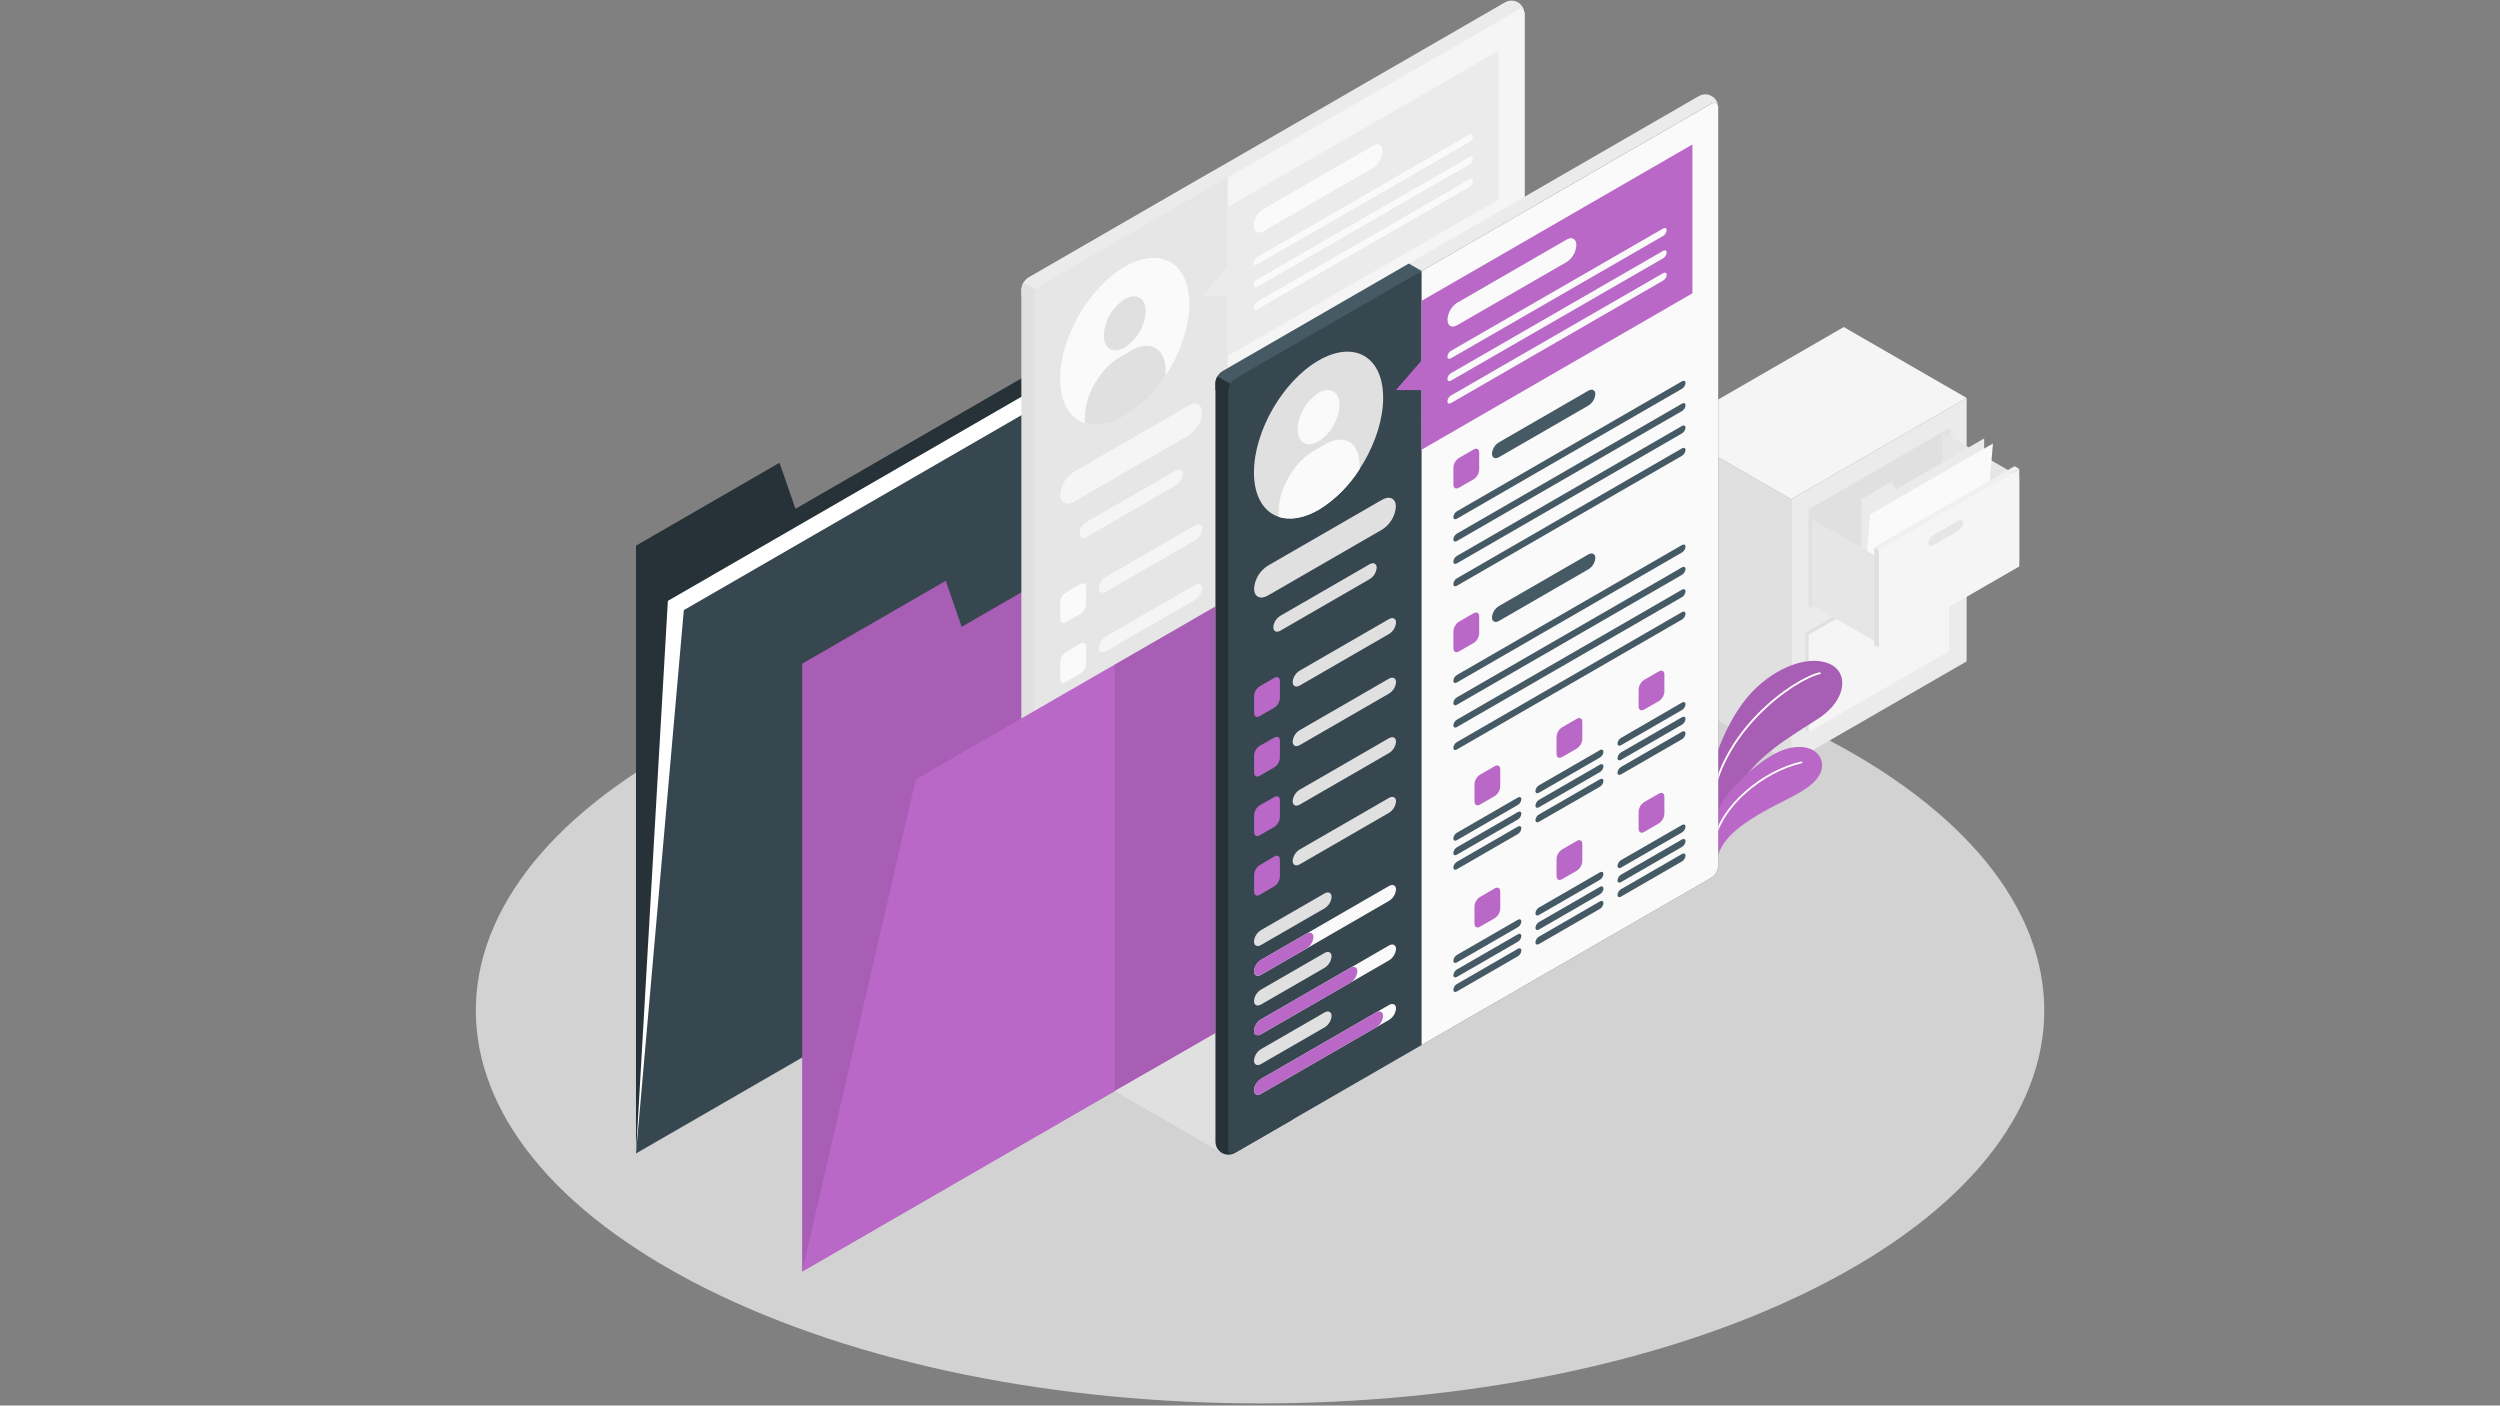 <?xml version="1.0" encoding="utf-8"?>
<!-- Generator: Adobe Illustrator 23.1.0, SVG Export Plug-In . SVG Version: 6.00 Build 0)  -->
<svg version="1.1" id="Layer_1" xmlns="http://www.w3.org/2000/svg" xmlns:xlink="http://www.w3.org/1999/xlink" x="0px" y="0px"
	 viewBox="0 0 1366 768" style="enable-background:new 0 0 1366 768;" xml:space="preserve">
<rect x="0" y="0" width="1366" height="768" fill="#808080" stroke="none"/>
<style type="text/css">
	.st0{opacity:0.7;fill:#F5F5F5;enable-background:new    ;}
	.st1{fill:#E0E0E0;}
	.st2{fill:#EBEBEB;}
	.st3{fill:#F5F5F5;}
	.st4{fill:#E6E6E6;}
	.st5{fill:#FAFAFA;}
	.st6{fill:#F0F0F0;}
	.st7{fill:#BA68C8;}
	.st8{opacity:0.1;enable-background:new    ;}
	.st9{fill:none;stroke:#FFFFFF;stroke-width:1.026;stroke-linecap:round;stroke-miterlimit:10;}
	.st10{fill:none;stroke:#FFFFFF;stroke-linecap:round;stroke-miterlimit:10;}
	.st11{fill:#263238;}
	.st12{fill:#FFFFFF;}
	.st13{fill:#37474F;}
	.st14{opacity:0.1;}
	.st15{fill:#455A64;}
</style>
<g id="freepik--Floor--inject-111">
	<path id="freepik--floor--inject-111" class="st0" d="M385.5,703.95c167.35,83.83,438.64,83.83,605.99,0s167.33-219.74,0-303.57
		s-438.64-83.83-605.99,0S218.17,620.12,385.5,703.95z"/>
</g>
<g id="freepik--Cabinet--inject-111">
	<g id="freepik--cabinet--inject-111">
		<polygon class="st1" points="978.67,416.73 911.55,377.98 911.55,234.04 978.67,272.81 		"/>
		<polygon class="st2" points="978.67,272.81 1074.56,217.44 1074.56,361.38 978.67,416.73 		"/>
		<polygon class="st3" points="1074.56,217.44 978.67,272.81 911.55,234.04 1007.43,178.69 		"/>
		<polygon class="st4" points="988.25,278.34 1064.97,234.04 1066.72,235.07 1066.72,288.39 990.02,332.68 988.25,331.65 		"/>
		<path class="st4" d="M1020.08,271.04l13.05-7.53c1.7-0.97,3.06-0.54,3.06,0.99c-0.25,1.91-1.38,3.59-3.06,4.53l-13.05,7.64
			c-1.68,0.97-3.06,0.52-3.06-1.01C1017.25,273.72,1018.38,272,1020.08,271.04z"/>
		<polygon class="st1" points="986.49,345.81 1063.21,301.51 1063.19,354.82 1064.97,355.84 988.25,400.13 986.49,399.12 		"/>
		<polygon class="st3" points="988.25,346.82 1064.97,302.53 1064.97,355.84 988.25,400.13 		"/>
		<path class="st4" d="M1018.32,338.49l13.05-7.53c1.68-0.97,3.06-0.54,3.06,0.99c-0.25,1.91-1.38,3.59-3.06,4.55l-13.05,7.53
			c-1.7,0.97-3.08,0.54-3.08-0.99C1015.5,341.12,1016.64,339.44,1018.32,338.49z"/>
		<polygon class="st1" points="988.25,278.34 1064.97,234.04 1064.97,287.37 988.25,331.65 		"/>
		<polygon class="st4" points="1103.32,260.39 1061.34,236.14 1061.34,283.11 1103.32,307.36 		"/>
		<polygon class="st2" points="1017.02,339.23 1017.02,272.79 1033.48,263.26 1036.19,267.27 1084.15,239.58 1084.15,300.48 		"/>
		<polygon class="st5" points="1017.02,339.23 1021.82,281.11 1088.93,242.35 1084.15,300.48 		"/>
		<polygon class="st4" points="1026.62,304.68 990.01,283.55 990.01,330.52 1026.6,351.65 		"/>
		<polygon class="st3" points="1026.62,300.48 1103.32,256.19 1103.32,309.5 1026.6,353.79 		"/>
		<path class="st4" d="M1056.67,292.17l13.05-7.53c1.68-0.97,3.06-0.54,3.06,0.99c-0.25,1.91-1.38,3.59-3.06,4.55l-13.05,7.53
			c-1.7,0.97-3.06,0.54-3.06-0.99C1053.87,294.81,1055,293.12,1056.67,292.17z"/>
		<polygon class="st1" points="1026.62,300.48 1024.06,299.01 1024.06,352.32 1026.62,353.79 		"/>
		<polygon class="st6" points="1024.06,299.01 1100.76,254.72 1103.32,256.19 1026.62,300.48 		"/>
	</g>
</g>
<g id="freepik--Plants--inject-111">
	<g id="freepik--Plant--inject-111">
		<path class="st7" d="M934.29,428.31c0.46-11.03,9.15-34.28,21.17-48.15c12.02-13.87,30.9-22.6,43.53-17.71
			c11.73,4.57,9.82,20.14-5.04,29.9c-14.87,9.76-37.13,21.92-44.2,39.55l-14.22,21.44L934.29,428.31z"/>
		<path class="st8" d="M934.29,428.31c0.46-11.03,9.15-34.28,21.17-48.15c12.02-13.87,30.9-22.6,43.53-17.71
			c11.73,4.57,9.82,20.14-5.04,29.9c-14.87,9.76-37.13,21.92-44.2,39.55l-14.22,21.44L934.29,428.31z"/>
		<path class="st9" d="M994.32,367.84c-14.29,3.32-55.41,32.16-59.23,73.41"/>
		<path class="st7" d="M937.92,472.13c0.67-11.46,10.43-19.72,23.29-27.27c15.29-8.94,28.47-12.97,33.11-21.78
			c4.64-8.81-3.67-18.76-19.43-13.51c-13.38,4.45-39.19,27.36-39.36,43.78L937.92,472.13z"/>
		<path class="st10" d="M984.35,416.56c-21.11,4.83-44.71,24.04-47.88,44.16"/>
	</g>
</g>
<g id="freepik--Folder--inject-111">
	<g id="freepik--folder--inject-111">
		<polygon class="st11" points="347.5,298.15 347.5,630.23 687.37,433.99 687.37,132.1 434.65,278.01 425.92,252.86 		"/>
		<polygon class="st12" points="347.5,630.23 364.92,328.32 704.8,132.1 687.37,433.99 		"/>
		<polygon class="st13" points="347.5,630.23 373.64,333.37 713.51,137.13 687.37,433.99 		"/>
	</g>
</g>
<g id="freepik--Resumes--inject-111">
	<g>
		<polygon class="st7" points="438.3,362.66 438.3,694.74 778.19,498.5 778.19,196.61 525.45,342.52 516.74,317.37 		"/>
		<g class="st14">
			<polygon points="438.3,362.66 438.3,694.74 778.19,498.5 778.19,196.61 525.45,342.52 516.74,317.37 			"/>
		</g>
		<g id="freepik--Document--inject-111">
			<path class="st2" d="M561.74,578.79c-2.13-1.43-3.44-3.8-3.53-6.36V158.11c0.15-2.65,1.58-5.07,3.82-6.5L822.12,1.4
				c3.3-2.07,7.65-1.08,9.72,2.22c0.75,1.2,1.13,2.59,1.08,4.01v414.28c-0.16,2.65-1.58,5.07-3.82,6.5L569.02,578.6
				C566.76,579.82,564.05,579.89,561.74,578.79z"/>
			<path class="st2" d="M565.25,166.06L670.9,96.92l-7.03-4.05l-101.9,58.83c-2.25,1.42-3.67,3.84-3.82,6.5v3.82L565.25,166.06z"/>
			<path class="st1" d="M600.47,178.17l-41.16-23.77c-0.68,1.12-1.06,2.4-1.11,3.71v414.26c-0.14,3.89,2.9,7.16,6.79,7.3
				c1.41,0.05,2.81-0.32,4.01-1.08l31.47-18.15V178.17z"/>
			<path class="st4" d="M569.02,578.6l260.14-150.19c2.24-1.43,3.66-3.84,3.82-6.5V7.63c0-2.39-1.68-3.36-3.82-2.16L569,155.66
				c-2.24,1.44-3.66,3.86-3.82,6.52v414.26C565.25,578.79,566.93,579.8,569.02,578.6z"/>
			<path class="st3" d="M586.85,257.77l62.46-36.06c4.15-2.39,7.51-0.69,7.51,3.82c-0.37,5.11-3.16,9.74-7.51,12.46l-62.46,36.13
				c-4.15,2.39-7.51,0.69-7.51-3.82C579.7,265.17,582.49,260.52,586.85,257.77z"/>
			<path class="st5" d="M582.34,323.79l8.08-4.66c1.66-0.96,3-0.19,3,1.72v9.34c-0.11,2.11-1.23,4.04-3,5.2l-8.08,4.66
				c-1.64,0.96-3,0.19-3-1.74v-9.32C579.46,326.88,580.57,324.95,582.34,323.79z"/>
			<path class="st3" d="M604.23,315.23l48.84-28.2c2.06-1.2,3.82-0.34,3.82,1.91c-0.2,2.57-1.62,4.89-3.82,6.23l-48.84,28.18
				c-2.08,1.2-3.82,0.34-3.82-1.91C600.61,318.88,602.03,316.57,604.23,315.23z"/>
			<path class="st5" d="M582.34,356.33l8.08-4.68c1.66-0.96,3-0.17,3,1.74v9.34c-0.11,2.11-1.23,4.04-3,5.2l-8.08,4.66
				c-1.64,0.96-3,0.17-3-1.74v-9.32C579.46,359.42,580.57,357.49,582.34,356.33z"/>
			<path class="st3" d="M604.23,347.75l48.84-28.18c2.06-1.2,3.82-0.36,3.82,1.91c-0.21,2.57-1.63,4.88-3.82,6.23l-48.84,28.18
				c-2.08,1.2-3.82,0.34-3.82-1.91C600.62,351.42,602.04,349.1,604.23,347.75z"/>
			<path class="st5" d="M582.34,388.86l8.08-4.66c1.66-0.96,3-0.19,3,1.74v9.42c-0.11,2.11-1.23,4.04-3,5.2l-8.08,4.66
				c-1.64,0.97-3,0.19-3-1.72v-9.34C579.43,392,580.54,390.03,582.34,388.86z"/>
			<path class="st3" d="M604.23,380.3l48.84-28.2c2.06-1.2,3.82-0.34,3.82,1.91c-0.2,2.57-1.62,4.9-3.82,6.25l-48.84,28.17
				c-2.08,1.2-3.82,0.36-3.82-1.91C600.61,383.94,602.03,381.63,604.23,380.3z"/>
			<path class="st5" d="M582.34,421.47l8.08-4.66c1.66-0.96,3-0.17,3,1.74v9.29c-0.11,2.11-1.23,4.04-3,5.2l-8.08,4.66
				c-1.64,0.97-3,0.19-3-1.72v-9.34C579.47,424.54,580.58,422.62,582.34,421.47z"/>
			<path class="st3" d="M604.23,412.91l48.84-28.2c2.06-1.2,3.82-0.34,3.82,1.91c-0.2,2.57-1.62,4.9-3.82,6.25l-48.84,28.17
				c-2.08,1.2-3.82,0.36-3.82-1.91C600.62,416.56,602.04,414.25,604.23,412.91z"/>
			<path class="st3" d="M583.1,489.5l34.7-20.06c2.06-1.2,3.82-0.34,3.82,1.91c-0.2,2.57-1.62,4.89-3.82,6.23l-34.76,20.08
				c-2.08,1.18-3.82,0.34-3.82-1.91C579.43,493.16,580.88,490.84,583.1,489.5z"/>
			<path class="st6" d="M583.1,505.76l69.97-40.39c2.06-1.2,3.82-0.34,3.82,1.91c-0.2,2.57-1.62,4.9-3.82,6.25l-69.97,40.3
				c-2.08,1.2-3.82,0.34-3.82-1.91C579.51,509.37,580.92,507.09,583.1,505.76z"/>
			<path class="st5" d="M583.1,505.76l48.84-28.24c2.06-1.18,3.82-0.34,3.82,1.91c-0.21,2.57-1.63,4.88-3.82,6.23l-48.84,28.17
				c-2.08,1.2-3.82,0.34-3.82-1.91C579.51,509.37,580.92,507.09,583.1,505.76z"/>
			<path class="st3" d="M583.1,522.02l34.7-20.08c2.06-1.18,3.82-0.34,3.82,1.91c-0.21,2.57-1.63,4.88-3.82,6.23l-34.76,20.06
				c-2.08,1.2-3.82,0.34-3.82-1.91C579.43,525.65,580.88,523.34,583.1,522.02z"/>
			<path class="st3" d="M583.1,456.98l34.7-20.06c2.06-1.18,3.82-0.34,3.82,1.91c-0.21,2.57-1.63,4.88-3.82,6.23l-34.76,20.06
				c-2.08,1.2-3.82,0.34-3.82-1.91C579.44,460.63,580.88,458.31,583.1,456.98z"/>
			<path class="st6" d="M583.1,473.26l69.97-40.41c2.06-1.18,3.82-0.34,3.82,1.91c-0.21,2.57-1.63,4.88-3.82,6.23l-69.97,40.36
				c-2.08,1.2-3.82,0.34-3.82-1.91C579.49,476.88,580.91,474.58,583.1,473.26z"/>
			<path class="st5" d="M583.1,473.26l24.84-14.33c2.08-1.2,3.82-0.34,3.82,1.91c-0.2,2.57-1.62,4.9-3.82,6.25L583.1,481.4
				c-2.08,1.2-3.82,0.34-3.82-1.91C579.47,476.91,580.9,474.59,583.1,473.26z"/>
			<path class="st6" d="M583.1,538.28l69.97-40.39c2.06-1.2,3.82-0.34,3.82,1.91c-0.2,2.57-1.62,4.89-3.82,6.23l-69.97,40.41
				c-2.08,1.18-3.82,0.34-3.82-1.91C579.48,541.95,580.9,539.63,583.1,538.28z"/>
			<path class="st5" d="M583.1,538.28l62.92-36.31c2.08-1.18,3.82-0.34,3.82,1.91c-0.21,2.56-1.63,4.88-3.82,6.23l-62.92,36.31
				c-2.08,1.18-3.82,0.34-3.82-1.91C579.48,541.94,580.9,539.63,583.1,538.28z"/>
			<path class="st3" d="M829.15,5.55L670.9,96.83v422.94l158.25-91.36c2.24-1.43,3.66-3.84,3.82-6.5V7.63
				C832.92,5.24,831.24,4.27,829.15,5.55z"/>
			<polygon class="st2" points="670.9,113.11 670.9,145.63 656.82,161.91 670.9,161.91 670.9,194.43 818.82,109.04 818.82,27.69 			
				"/>
			<path class="st5" d="M690.26,114.24l59.92-34.6c2.9-1.66,5.25-0.31,5.25,3.04l0,0c-0.2,3.7-2.15,7.09-5.25,9.11l-59.92,34.59
				c-2.9,1.68-5.25,0.32-5.25-3.02l0,0C685.2,119.65,687.15,116.26,690.26,114.24z"/>
			<path class="st5" d="M686.88,140.49l115.99-66.97c1.03-0.59,1.91-0.17,1.91,0.96c-0.1,1.28-0.81,2.44-1.91,3.11l-115.99,66.97
				c-1.03,0.59-1.91,0.17-1.91-0.96C685.06,142.32,685.78,141.16,686.88,140.49z"/>
			<path class="st5" d="M686.88,152.68L802.86,85.8c1.03-0.61,1.91-0.17,1.91,0.94c-0.1,1.29-0.81,2.45-1.91,3.13l-115.99,66.88
				c-1.03,0.59-1.91,0.17-1.91-0.96C685.07,154.51,685.78,153.36,686.88,152.68z"/>
			<path class="st5" d="M686.88,164.89l115.99-66.88c1.03-0.59,1.91-0.17,1.91,0.96c-0.1,1.28-0.81,2.44-1.91,3.11l-115.99,66.97
				c-1.03,0.59-1.91,0.17-1.91-0.96C685.03,166.78,685.75,165.58,686.88,164.89z"/>
			<path class="st12" d="M691.23,199l8.08-4.66c1.66-0.96,3.02-0.19,3.02,1.74v9.32c-0.12,2.11-1.24,4.04-3.02,5.2l-8.08,4.66
				c-1.64,0.96-3,0.19-3-1.72v-9.27C688.33,202.13,689.44,200.17,691.23,199z"/>
			<path class="st1" d="M713.13,190.44l48.84-28.2c2.06-1.2,3.82-0.34,3.82,1.91c-0.2,2.57-1.62,4.9-3.82,6.25l-48.84,28.15
				c-2.08,1.2-3.82,0.36-3.82-1.91C709.51,194.07,710.94,191.77,713.13,190.44z"/>
			<path class="st1" d="M690.12,228.14l123.02-71.04c1.05-0.61,1.91-0.17,1.91,0.94c-0.09,1.29-0.81,2.45-1.91,3.11l-123.02,71.06
				c-1.05,0.59-1.91,0.17-1.91-0.96C688.31,229.97,689.02,228.8,690.12,228.14z"/>
			<path class="st1" d="M690.12,240.33l123.02-71.04c1.05-0.59,1.91-0.17,1.91,0.96c-0.09,1.29-0.81,2.45-1.91,3.11L690.12,244.4
				c-1.05,0.59-1.91,0.17-1.91-0.96C688.32,242.16,689.03,241,690.12,240.33z"/>
			<path class="st1" d="M690.12,252.54l123.02-71.04c1.05-0.61,1.91-0.19,1.91,0.94c-0.09,1.29-0.81,2.45-1.91,3.11l-123.02,71.04
				c-1.05,0.61-1.91,0.19-1.91-0.94C688.31,254.37,689.02,253.21,690.12,252.54z"/>
			<path class="st1" d="M690.12,264.77l123.02-71.04c1.05-0.61,1.91-0.17,1.91,0.96c-0.11,1.28-0.82,2.44-1.91,3.11l-123.02,71.04
				c-1.05,0.59-1.91,0.17-1.91-0.96C688.31,266.6,689.02,265.43,690.12,264.77z"/>
			<path class="st12" d="M691.23,288.46l8.08-4.66c1.66-0.96,3.02-0.17,3.02,1.74v9.32c-0.12,2.11-1.24,4.04-3.02,5.2l-8.08,4.68
				c-1.64,0.96-3,0.17-3-1.74v-9.32C688.35,291.56,689.46,289.63,691.23,288.46z"/>
			<path class="st1" d="M713.13,279.9l48.84-28.2c2.06-1.18,3.82-0.34,3.82,1.91c-0.21,2.57-1.63,4.88-3.82,6.23l-48.84,28.2
				c-2.08,1.18-3.82,0.34-3.82-1.91C709.51,283.56,710.93,281.25,713.13,279.9z"/>
			<path class="st1" d="M690.12,317.6l123.02-71.04c1.05-0.59,1.91-0.17,1.91,0.96c-0.11,1.28-0.82,2.44-1.91,3.11l-123.02,71.04
				c-1.05,0.59-1.91,0.17-1.91-0.96C688.31,319.43,689.02,318.27,690.12,317.6z"/>
			<path class="st1" d="M690.12,329.79l123.02-71.04c1.05-0.59,1.91-0.17,1.91,0.96c-0.09,1.29-0.81,2.45-1.91,3.11l-123.02,71.04
				c-1.05,0.61-1.91,0.17-1.91-0.94C688.31,331.64,689.02,330.47,690.12,329.79z"/>
			<path class="st1" d="M690.12,342l123.02-71.04c1.05-0.61,1.91-0.17,1.91,0.94c-0.1,1.29-0.81,2.45-1.91,3.13l-123.02,71.04
				c-1.05,0.59-1.91,0.17-1.91-0.96C688.31,343.83,689.02,342.67,690.12,342z"/>
			<path class="st1" d="M690.12,354.23l123.02-71.04c1.05-0.59,1.91-0.17,1.91,0.96c-0.09,1.29-0.81,2.45-1.91,3.11L690.12,358.3
				c-1.05,0.59-1.91,0.17-1.91-0.96C688.32,356.06,689.03,354.91,690.12,354.23z"/>
			<path class="st12" d="M702.75,372.08l8.06-4.66c1.66-0.97,3.02-0.19,3.02,1.72v9.34c-0.12,2.11-1.24,4.04-3.02,5.2l-8.06,4.66
				c-1.66,0.96-3.02,0.19-3.02-1.74v-9.32C699.86,375.16,700.98,373.23,702.75,372.08z"/>
			<path class="st1" d="M690.12,403.78l33.34-19.26c1.03-0.59,1.91-0.17,1.91,0.96c-0.1,1.28-0.81,2.44-1.91,3.11l-33.34,19.24
				c-1.05,0.61-1.91,0.17-1.91-0.94C688.31,405.61,689.02,404.45,690.12,403.78z"/>
			<path class="st12" d="M747.6,346.17l8.06-4.66c1.66-0.97,3.02-0.19,3.02,1.72v9.34c-0.12,2.11-1.24,4.04-3.02,5.2l-8.06,4.66
				c-1.66,0.96-3.02,0.17-3.02-1.74v-9.29C744.69,349.28,745.81,347.33,747.6,346.17z"/>
			<path class="st1" d="M734.97,377.85l33.34-19.24c1.03-0.59,1.91-0.17,1.91,0.96c-0.1,1.28-0.81,2.44-1.91,3.11l-33.34,19.3
				c-1.05,0.61-1.91,0.17-1.91-0.94C733.14,379.73,733.85,378.54,734.97,377.85z"/>
			<path class="st12" d="M792.45,320.26l8.06-4.68c1.66-0.96,3.02-0.17,3.02,1.74v9.25c-0.12,2.12-1.24,4.06-3.02,5.22l-8.06,4.66
				c-1.66,0.96-3.02,0.17-3.02-1.74v-9.32C789.57,323.29,790.69,321.4,792.45,320.26z"/>
			<path class="st1" d="M779.8,351.94l33.34-19.24c1.05-0.59,1.91-0.17,1.91,0.96c-0.09,1.29-0.81,2.45-1.91,3.11l-33.34,19.24
				c-1.03,0.61-1.91,0.17-1.91-0.96C778,353.77,778.7,352.62,779.8,351.94z"/>
			<path class="st1" d="M690.12,411.71l33.34-19.24c1.03-0.59,1.91-0.17,1.91,0.96c-0.11,1.28-0.82,2.44-1.91,3.11l-33.34,19.24
				c-1.05,0.59-1.91,0.17-1.91-0.96C688.31,413.54,689.02,412.38,690.12,411.71z"/>
			<path class="st1" d="M734.97,385.8l33.34-19.24c1.03-0.61,1.91-0.17,1.91,0.94c-0.1,1.29-0.81,2.45-1.91,3.13l-33.34,19.24
				c-1.05,0.59-1.91,0.17-1.91-0.96C733.15,387.63,733.87,386.47,734.97,385.8z"/>
			<path class="st1" d="M779.8,359.89l33.34-19.24c1.05-0.61,1.91-0.17,1.91,0.94c-0.1,1.29-0.81,2.45-1.91,3.13l-33.34,19.24
				c-1.03,0.59-1.91,0.17-1.91-0.96C777.99,361.72,778.7,360.56,779.8,359.89z"/>
			<path class="st1" d="M690.12,419.66l33.34-19.26c1.03-0.59,1.91-0.17,1.91,0.96c-0.1,1.28-0.81,2.44-1.91,3.11l-33.34,19.26
				c-1.05,0.59-1.91,0.17-1.91-0.96C688.31,421.49,689.02,420.32,690.12,419.66z"/>
			<path class="st1" d="M734.97,393.75l33.34-19.26c1.03-0.59,1.91-0.17,1.91,0.96c-0.1,1.28-0.81,2.44-1.91,3.11l-33.34,19.26
				c-1.05,0.59-1.91,0.17-1.91-0.96C733.15,395.58,733.87,394.41,734.97,393.75z"/>
			<path class="st1" d="M779.8,367.84l33.34-19.26c1.05-0.59,1.91-0.17,1.91,0.96c-0.09,1.29-0.81,2.45-1.91,3.11l-33.34,19.24
				c-1.03,0.61-1.91,0.19-1.91-0.94C777.99,369.67,778.7,368.51,779.8,367.84z"/>
			<path class="st12" d="M702.75,438.86l8.06-4.66c1.66-0.96,3.02-0.17,3.02,1.74v9.32c-0.12,2.11-1.24,4.04-3.02,5.2l-8.06,4.66
				c-1.66,0.97-3.02,0.19-3.02-1.72v-9.34C699.86,441.94,700.98,440.01,702.75,438.86z"/>
			<path class="st1" d="M690.12,470.56l33.34-19.24c1.03-0.61,1.91-0.17,1.91,0.94c-0.1,1.28-0.81,2.44-1.91,3.11l-33.34,19.26
				c-1.05,0.59-1.91,0.17-1.91-0.96C688.31,472.39,689.02,471.23,690.12,470.56z"/>
			<path class="st12" d="M747.6,412.95l8.06-4.66c1.66-0.96,3.02-0.19,3.02,1.74v9.32c-0.12,2.11-1.24,4.04-3.02,5.2l-8.06,4.66
				c-1.66,0.97-3.02,0.19-3.02-1.72v-9.34C744.7,416.03,745.82,414.1,747.6,412.95z"/>
			<path class="st1" d="M734.97,444.65l33.34-19.24c1.03-0.61,1.91-0.19,1.91,0.94c-0.1,1.28-0.81,2.44-1.91,3.11l-33.34,19.26
				c-1.05,0.59-1.91,0.17-1.91-0.96C733.15,446.48,733.87,445.32,734.97,444.65z"/>
			<path class="st12" d="M792.45,387.04l8.06-4.66c1.66-0.96,3.02-0.19,3.02,1.74v9.32c-0.12,2.11-1.24,4.04-3.02,5.2l-8.06,4.66
				c-1.66,0.96-3.02,0.19-3.02-1.72v-9.34C789.55,390.12,790.67,388.19,792.45,387.04z"/>
			<path class="st1" d="M779.8,418.74l33.34-19.26c1.05-0.59,1.91-0.17,1.91,0.96c-0.09,1.29-0.81,2.45-1.91,3.11l-33.34,19.26
				c-1.03,0.59-1.91,0.17-1.91-0.96C777.99,420.57,778.7,419.41,779.8,418.74z"/>
			<path class="st1" d="M690.12,478.51l33.34-19.26c1.03-0.59,1.91-0.17,1.91,0.96c-0.1,1.28-0.81,2.44-1.91,3.11l-33.34,19.24
				c-1.05,0.61-1.91,0.17-1.91-0.94C688.31,480.34,689.02,479.18,690.12,478.51z"/>
			<path class="st1" d="M734.97,452.68l33.34-19.24c1.03-0.59,1.91-0.17,1.91,0.96c-0.1,1.28-0.81,2.44-1.91,3.11l-33.34,19.24
				c-1.05,0.61-1.91,0.17-1.91-0.94C733.16,454.52,733.87,453.36,734.97,452.68z"/>
			<path class="st1" d="M779.8,426.67l33.34-19.24c1.05-0.59,1.91-0.17,1.91,0.96c-0.09,1.29-0.81,2.45-1.91,3.11l-33.34,19.24
				c-1.03,0.61-1.91,0.17-1.91-0.94C777.99,428.52,778.7,427.35,779.8,426.67z"/>
			<path class="st1" d="M690.12,486.44l33.34-19.24c1.03-0.59,1.91-0.17,1.91,0.96c-0.11,1.28-0.82,2.44-1.91,3.11l-33.34,19.24
				c-1.05,0.59-1.91,0.17-1.91-0.96C688.32,488.27,689.03,487.12,690.12,486.44z"/>
			<path class="st1" d="M734.97,460.53l33.34-19.32c1.03-0.59,1.91-0.17,1.91,0.96c-0.11,1.28-0.82,2.44-1.91,3.11l-33.34,19.24
				c-1.05,0.59-1.91,0.17-1.91-0.96C733.18,462.31,733.89,461.18,734.97,460.53z"/>
			<path class="st1" d="M779.8,434.62l33.34-19.24c1.05-0.61,1.91-0.17,1.91,0.94c-0.1,1.29-0.81,2.45-1.91,3.13l-33.34,19.24
				c-1.03,0.59-1.91,0.17-1.91-0.96C777.99,436.45,778.7,435.29,779.8,434.62z"/>
			<path class="st5" d="M614.55,145.74c19.51-11.25,35.31-2.14,35.31,20.39s-15.8,49.87-35.31,61.15
				c-19.51,11.27-35.29,2.14-35.29-20.37S595.06,157,614.55,145.74z"/>
			<path class="st1" d="M614.55,163.46c6.32-3.65,11.46-0.69,11.46,6.61c-0.44,8.06-4.7,15.43-11.46,19.83
				c-6.32,3.65-11.46,0.69-11.46-6.61C603.52,175.23,607.78,167.86,614.55,163.46z"/>
			<path class="st1" d="M636.91,202.36c0-12-8.43-16.85-18.82-10.85l-6.5,3.82c-10.39,6-18.82,20.6-18.82,32.6v3.23
				c6.02,1.91,13.57,0.9,21.8-3.82c9.04-5.58,16.68-13.16,22.34-22.15V202.36z"/>
			<path class="st3" d="M593.67,285.25l48.84-28.2c2.06-1.2,3.82-0.34,3.82,1.91c-0.2,2.57-1.62,4.89-3.82,6.23l-48.84,28.2
				c-2.08,1.2-3.82,0.34-3.82-1.91C590.04,288.91,591.46,286.59,593.67,285.25z"/>
		</g>
		<polygon class="st7" points="438.32,694.74 500.4,425.85 840.28,229.63 778.19,498.5 		"/>
		<polygon class="st8" points="609.07,596.14 609.07,363.12 839.38,230.79 778.19,498.5 		"/>
	</g>
	<polygon id="freepik--Shadow--inject-111" class="st1" points="667.63,629.98 609.07,596.14 718.14,533.64 	"/>
	<g id="freepik--document--inject-111">
		<path class="st2" d="M667.63,629.98c-2.12-1.44-3.42-3.8-3.52-6.36V209.34c0.17-2.65,1.58-5.06,3.82-6.5L928.02,52.63
			c3.3-2.07,7.65-1.08,9.72,2.22c0.76,1.2,1.13,2.61,1.07,4.03v414.26c-0.16,2.65-1.58,5.07-3.82,6.5L674.91,629.85
			C672.65,631.04,669.94,631.09,667.63,629.98z"/>
		<path class="st15" d="M671.15,217.21l105.67-69.13l-7.05-4.07l-101.9,58.83c-2.24,1.43-3.66,3.85-3.82,6.5v3.82L671.15,217.21z"/>
		<path class="st11" d="M706.37,229.4l-41.16-23.75c-0.67,1.12-1.05,2.39-1.09,3.69v414.28c-0.14,3.89,2.9,7.16,6.79,7.3
			c1.41,0.05,2.81-0.32,4.01-1.08l31.45-18.17L706.37,229.4z"/>
		<path class="st13" d="M674.91,629.85l260.08-150.21c2.24-1.43,3.66-3.84,3.82-6.5V58.88c0-2.41-1.68-3.36-3.82-2.18L674.91,206.91
			c-2.25,1.42-3.67,3.84-3.82,6.5v414.26C671.15,630.08,672.83,631.03,674.91,629.85z"/>
		<path class="st1" d="M692.74,309.1l62.46-36.04c4.15-2.39,7.51-0.69,7.51,3.82c-0.38,5.12-3.17,9.75-7.51,12.48l-62.46,36.06
			c-4.15,2.39-7.51,0.69-7.51-3.82C685.59,316.47,688.38,311.82,692.74,309.1z"/>
		<path class="st7" d="M688.25,375.02l8.08-4.66c1.64-0.96,3-0.17,3,1.74v9.32c-0.12,2.12-1.23,4.05-3,5.22l-8.08,4.66
			c-1.66,0.96-3,0.17-3-1.74v-9.32C685.36,378.12,686.47,376.18,688.25,375.02z"/>
		<path class="st1" d="M710.13,366.46l48.84-28.2c2.06-1.18,3.82-0.34,3.82,1.91c-0.21,2.57-1.63,4.88-3.82,6.23l-48.84,28.2
			c-2.08,1.18-3.82,0.34-3.82-1.91C706.51,370.12,707.93,367.81,710.13,366.46z"/>
		<path class="st7" d="M688.25,407.56l8.08-4.57c1.64-0.96,3-0.19,3,1.74v9.32c-0.12,2.11-1.23,4.04-3,5.2l-8.08,4.66
			c-1.66,0.96-3,0.19-3-1.72v-9.34C685.33,410.71,686.45,408.73,688.25,407.56z"/>
		<path class="st1" d="M710.13,399l48.84-28.2c2.06-1.2,3.82-0.34,3.82,1.91c-0.2,2.57-1.62,4.9-3.82,6.25l-48.84,28.18
			c-2.08,1.2-3.82,0.36-3.82-1.91C706.5,402.66,707.93,400.34,710.13,399z"/>
		<path class="st7" d="M688.25,440.1l8.08-4.62c1.64-0.96,3-0.17,3,1.74v9.32c-0.11,2.12-1.23,4.05-3,5.22l-8.08,4.66
			c-1.66,0.96-3,0.17-3-1.74v-9.32C685.34,443.23,686.46,441.27,688.25,440.1z"/>
		<path class="st1" d="M710.13,431.52l48.84-28.2c2.06-1.18,3.82-0.34,3.82,1.91c-0.21,2.57-1.63,4.88-3.82,6.23l-48.84,28.2
			c-2.08,1.2-3.82,0.34-3.82-1.91C706.51,435.19,707.93,432.87,710.13,431.52z"/>
		<path class="st7" d="M688.25,472.72l8.08-4.76c1.64-0.96,3-0.17,3,1.74v9.34c-0.12,2.11-1.23,4.04-3,5.2l-8.08,4.74
			c-1.66,0.96-3,0.17-3-1.74v-9.32C685.36,475.81,686.48,473.87,688.25,472.72z"/>
		<path class="st1" d="M710.13,464.14l48.84-28.18c2.06-1.2,3.82-0.36,3.82,1.91c-0.21,2.57-1.63,4.88-3.82,6.23l-48.84,28.2
			c-2.08,1.2-3.82,0.34-3.82-1.91C706.51,467.82,707.93,465.49,710.13,464.14z"/>
		<path class="st1" d="M689,540.73l34.76-20.06c2.06-1.18,3.82-0.34,3.82,1.91c-0.21,2.57-1.63,4.88-3.82,6.23L689,548.87
			c-2.06,1.2-3.82,0.34-3.82-1.91C685.38,544.39,686.8,542.08,689,540.73z"/>
		<path class="st5" d="M689,557.01l69.97-40.41c2.06-1.18,3.82-0.34,3.82,1.91c-0.21,2.57-1.63,4.88-3.82,6.23L689,565.13
			c-2.06,1.2-3.82,0.34-3.82-1.91C685.38,560.65,686.8,558.35,689,557.01z"/>
		<path class="st7" d="M689,557.01l48.84-28.2c2.08-1.2,3.82-0.34,3.82,1.91c-0.2,2.57-1.62,4.9-3.82,6.25L689,565.15
			c-2.06,1.2-3.82,0.34-3.82-1.91C685.37,560.67,686.8,558.35,689,557.01z"/>
		<path class="st1" d="M689,573.25l34.76-20.06c2.06-1.2,3.82-0.34,3.82,1.91c-0.2,2.57-1.62,4.9-3.82,6.25L689,581.41
			c-2.06,1.18-3.82,0.34-3.82-1.91C685.38,576.92,686.8,574.6,689,573.25z"/>
		<path class="st1" d="M689,508.22l34.76-20.06c2.06-1.2,3.82-0.34,3.82,1.91c-0.2,2.57-1.62,4.89-3.82,6.23L689,516.36
			c-2.06,1.2-3.82,0.36-3.82-1.91C685.37,511.88,686.8,509.57,689,508.22z"/>
		<path class="st5" d="M689,524.48l69.97-40.39c2.06-1.2,3.82-0.34,3.82,1.91c-0.2,2.57-1.62,4.89-3.82,6.23L689,532.64
			c-2.06,1.18-3.82,0.34-3.82-1.91C685.38,528.16,686.8,525.84,689,524.48z"/>
		<path class="st7" d="M689,524.48l24.84-14.33c2.06-1.18,3.82-0.34,3.82,1.91c-0.21,2.57-1.63,4.88-3.82,6.23L689,532.62
			c-2.06,1.18-3.82,0.34-3.82-1.91C685.38,528.15,686.8,525.83,689,524.48z"/>
		<path class="st5" d="M689,589.51l69.97-40.39c2.06-1.2,3.82-0.34,3.82,1.91c-0.21,2.57-1.63,4.88-3.82,6.23L689,597.65
			c-2.06,1.2-3.82,0.34-3.82-1.91C685.38,593.17,686.8,590.86,689,589.51z"/>
		<path class="st7" d="M689,589.51l62.92-36.31c2.08-1.2,3.82-0.34,3.82,1.91c-0.2,2.57-1.62,4.9-3.82,6.25L689,597.67
			c-2.06,1.2-3.82,0.34-3.82-1.91C685.38,593.18,686.8,590.86,689,589.51z"/>
		<path class="st5" d="M934.99,56.7l-158.23,91.37v422.94l158.23-91.37c2.24-1.43,3.66-3.84,3.82-6.5V58.88
			C938.82,56.47,937.13,55.52,934.99,56.7z"/>
		<polygon class="st7" points="776.82,164.34 776.82,196.88 762.72,213.14 776.8,213.14 776.82,245.68 924.73,160.27 924.73,78.94 
					"/>
		<path class="st5" d="M796.15,165.46l59.92-34.59c2.9-1.68,5.25-0.32,5.25,3.04l0,0c-0.16,3.74-2.12,7.17-5.25,9.21l-59.92,34.6
			c-2.9,1.68-5.25,0.32-5.25-3.04l0,0C791.06,170.95,793.02,167.51,796.15,165.46z"/>
		<path class="st5" d="M792.77,191.72l115.99-66.88c1.05-0.61,1.91-0.17,1.91,0.94c-0.1,1.29-0.81,2.46-1.91,3.13l-115.99,66.88
			c-1.03,0.59-1.91,0.17-1.91-0.96C790.97,193.55,791.68,192.4,792.77,191.72z"/>
		<path class="st5" d="M792.77,203.93l115.99-66.88c1.05-0.59,1.91-0.17,1.91,0.96c-0.09,1.29-0.8,2.45-1.91,3.11L792.77,208
			c-1.03,0.59-1.91,0.17-1.91-0.96C790.96,205.76,791.67,204.6,792.77,203.93z"/>
		<path class="st5" d="M792.77,216.12l115.99-66.88c1.05-0.61,1.91-0.17,1.91,0.94c-0.09,1.29-0.8,2.45-1.91,3.11l-115.99,66.97
			c-1.03,0.59-1.91,0.17-1.91-0.96C790.95,218,791.66,216.81,792.77,216.12z"/>
		<path class="st7" d="M797.15,250.25l8.08-4.68c1.64-0.96,3-0.17,3,1.74v9.32c-0.11,2.12-1.23,4.05-3,5.22l-8.08,4.66
			c-1.66,0.96-3,0.17-3-1.74v-9.32C794.26,253.33,795.37,251.4,797.15,250.25z"/>
		<path class="st15" d="M819.03,241.67l48.84-28.2c2.08-1.18,3.82-0.34,3.82,1.91c-0.2,2.57-1.62,4.89-3.82,6.23l-48.84,28.2
			c-2.08,1.18-3.82,0.34-3.82-1.91C815.41,245.33,816.83,243.01,819.03,241.67z"/>
		<path class="st15" d="M796.02,279.37l123.04-71.04c1.03-0.59,1.91-0.17,1.91,0.96c-0.1,1.28-0.81,2.44-1.91,3.11l-123.04,71.04
			c-1.03,0.59-1.91,0.17-1.91-0.96C794.22,281.2,794.93,280.04,796.02,279.37z"/>
		<path class="st15" d="M796.02,291.58l123.04-71.04c1.03-0.61,1.91-0.19,1.91,0.94c-0.1,1.28-0.81,2.44-1.91,3.11l-123.04,71.04
			c-1.03,0.61-1.91,0.19-1.91-0.94C794.21,293.41,794.92,292.25,796.02,291.58z"/>
		<path class="st15" d="M796.02,303.77l123.04-71.04c1.03-0.59,1.91-0.17,1.91,0.96c-0.11,1.28-0.82,2.44-1.91,3.11l-123.04,71.04
			c-1.03,0.59-1.91,0.17-1.91-0.96C794.21,305.6,794.92,304.44,796.02,303.77z"/>
		<path class="st15" d="M796.02,316l123.04-71.04c1.03-0.59,1.91-0.17,1.91,0.96c-0.1,1.28-0.81,2.44-1.91,3.11l-123.04,71.04
			c-1.03,0.61-1.91,0.17-1.91-0.94C794.21,317.84,794.92,316.68,796.02,316z"/>
		<path class="st7" d="M797.15,339.71l8.08-4.66c1.64-0.96,3-0.19,3,1.72v9.34c-0.12,2.11-1.23,4.04-3,5.2l-8.08,4.66
			c-1.66,0.96-3,0.19-3-1.74v-9.32C794.26,342.79,795.37,340.86,797.15,339.71z"/>
		<path class="st15" d="M819.03,331.13l48.84-28.18c2.08-1.2,3.82-0.34,3.82,1.91c-0.19,2.57-1.61,4.89-3.82,6.23l-48.84,28.2
			c-2.08,1.2-3.82,0.34-3.82-1.91C815.41,334.8,816.83,332.48,819.03,331.13z"/>
		<path class="st15" d="M796.02,368.83l123.04-71.04c1.03-0.59,1.91-0.17,1.91,0.96c-0.1,1.28-0.81,2.44-1.91,3.11L796.02,372.9
			c-1.03,0.61-1.91,0.17-1.91-0.94C794.21,370.68,794.92,369.51,796.02,368.83z"/>
		<path class="st15" d="M796.02,381.04L919.06,310c1.03-0.61,1.91-0.17,1.91,0.94c-0.1,1.29-0.81,2.45-1.91,3.13l-123.04,71.04
			c-1.03,0.59-1.91,0.17-1.91-0.96C794.21,382.87,794.92,381.71,796.02,381.04z"/>
		<path class="st15" d="M796.02,393.23l123.04-71.04c1.03-0.59,1.91-0.17,1.91,0.96c-0.1,1.28-0.81,2.44-1.91,3.11l-123.04,71.01
			c-1.03,0.61-1.91,0.17-1.91-0.96C794.23,395.04,794.94,393.9,796.02,393.23z"/>
		<path class="st15" d="M796.02,405.48l123.04-71.04c1.03-0.61,1.91-0.19,1.91,0.94c-0.1,1.28-0.81,2.44-1.91,3.11l-123.04,71.04
			c-1.03,0.61-1.91,0.19-1.91-0.94C794.21,407.31,794.92,406.15,796.02,405.48z"/>
		<path class="st7" d="M808.65,423.31l8.08-4.66c1.66-0.96,3-0.17,3,1.74v9.36c-0.11,2.11-1.23,4.04-3,5.2l-8.08,4.68
			c-1.66,0.96-3,0.17-3-1.74v-9.34C805.75,426.42,806.87,424.47,808.65,423.31z"/>
		<path class="st15" d="M796.02,455.01l33.34-19.24c1.03-0.61,1.91-0.17,1.91,0.94c-0.1,1.28-0.81,2.44-1.91,3.11l-33.34,19.26
			c-1.03,0.59-1.91,0.17-1.91-0.96C794.21,456.84,794.92,455.68,796.02,455.01z"/>
		<path class="st7" d="M853.5,397.4l8.08-4.66c1.66-0.96,3-0.19,3,1.74v9.32c-0.11,2.11-1.23,4.04-3,5.2l-8.08,4.66
			c-1.66,0.97-3,0.19-3-1.72v-9.34C850.61,400.48,851.72,398.55,853.5,397.4z"/>
		<path class="st15" d="M840.87,429.1l33.34-19.24c1.03-0.61,1.91-0.17,1.91,0.94c-0.1,1.28-0.81,2.44-1.91,3.11l-33.34,19.26
			c-1.03,0.59-1.91,0.17-1.91-0.96C839.06,430.93,839.77,429.77,840.87,429.1z"/>
		<path class="st7" d="M898.34,371.49l8.08-4.66c1.66-0.96,3-0.19,3,1.74v9.32c-0.11,2.11-1.23,4.04-3,5.2l-8.08,4.62
			c-1.66,0.96-3,0.19-3-1.72v-9.34C895.47,374.55,896.58,372.63,898.34,371.49z"/>
		<path class="st15" d="M885.71,403.19l33.34-19.3c1.03-0.61,1.91-0.19,1.91,0.94c-0.1,1.28-0.81,2.44-1.91,3.11l-33.34,19.26
			c-1.03,0.59-1.91,0.17-1.91-0.96C883.92,404.98,884.63,403.85,885.71,403.19z"/>
		<path class="st15" d="M796.02,462.96l33.34-19.26c1.03-0.59,1.91-0.17,1.91,0.96c-0.1,1.28-0.81,2.44-1.91,3.11l-33.34,19.24
			c-1.03,0.61-1.91,0.19-1.91-0.94C794.21,464.79,794.92,463.63,796.02,462.96z"/>
		<path class="st15" d="M840.87,437.05l33.34-19.26c1.03-0.59,1.91-0.17,1.91,0.96c-0.1,1.28-0.81,2.44-1.91,3.11l-33.34,19.24
			c-1.03,0.61-1.91,0.17-1.91-0.94C839.06,438.88,839.77,437.72,840.87,437.05z"/>
		<path class="st15" d="M885.71,411.12l33.34-19.24c1.03-0.59,1.91-0.17,1.91,0.96c-0.1,1.28-0.81,2.44-1.91,3.11l-33.34,19.24
			c-1.03,0.61-1.91,0.17-1.91-0.94C883.91,412.96,884.62,411.8,885.71,411.12z"/>
		<path class="st15" d="M796.02,470.89l33.34-19.24c1.03-0.59,1.91-0.17,1.91,0.96c-0.11,1.28-0.82,2.44-1.91,3.11l-33.34,19.24
			c-1.03,0.59-1.91,0.17-1.91-0.96C794.22,472.72,794.93,471.56,796.02,470.89z"/>
		<path class="st15" d="M840.87,445.03l33.34-19.24c1.03-0.59,1.91-0.17,1.91,0.96c-0.11,1.28-0.82,2.44-1.91,3.11l-33.34,19.18
			c-1.03,0.59-1.91,0.17-1.91-0.96C839.08,446.83,839.79,445.7,840.87,445.03z"/>
		<path class="st15" d="M885.71,419.07l33.34-19.24c1.03-0.61,1.91-0.17,1.91,0.94c-0.1,1.29-0.81,2.45-1.91,3.13l-33.34,19.24
			c-1.03,0.59-1.91,0.17-1.91-0.96C883.9,420.9,884.61,419.74,885.71,419.07z"/>
		<path class="st7" d="M808.65,490.11l8.08-4.68c1.66-0.96,3-0.17,3,1.74v9.34c-0.11,2.11-1.23,4.04-3,5.2l-8.08,4.66
			c-1.66,0.96-3,0.17-3-1.74v-9.32C805.76,493.19,806.88,491.26,808.65,490.11z"/>
		<path class="st15" d="M796.02,521.79l33.34-19.24c1.03-0.59,1.91-0.17,1.91,0.96c-0.1,1.28-0.81,2.44-1.91,3.11l-33.34,19.24
			c-1.03,0.61-1.91,0.17-1.91-0.94C794.21,523.64,794.92,522.47,796.02,521.79z"/>
		<path class="st7" d="M853.5,464.14l8.08-4.68c1.66-0.96,3-0.17,3,1.74v9.32c-0.11,2.12-1.22,4.06-3,5.22l-8.08,4.66
			c-1.66,0.96-3,0.17-3-1.74v-9.32C850.61,467.23,851.72,465.29,853.5,464.14z"/>
		<path class="st15" d="M840.87,495.88l33.34-19.24c1.03-0.59,1.91-0.17,1.91,0.96c-0.11,1.28-0.82,2.44-1.91,3.11l-33.34,19.24
			c-1.03,0.59-1.91,0.17-1.91-0.96C839.07,497.71,839.77,496.56,840.87,495.88z"/>
		<path class="st7" d="M898.34,438.27l8.08-4.66c1.66-0.96,3-0.17,3,1.74v9.32c-0.11,2.12-1.23,4.06-3,5.22l-8.08,4.7
			c-1.66,0.96-3,0.17-3-1.74v-9.32C895.44,441.39,896.56,439.44,898.34,438.27z"/>
		<path class="st15" d="M885.71,469.97l33.34-19.2c1.03-0.59,1.91-0.17,1.91,0.96c-0.11,1.28-0.82,2.44-1.91,3.11l-33.34,19.24
			c-1.03,0.59-1.91,0.17-1.91-0.96C883.9,471.83,884.61,470.66,885.71,469.97z"/>
		<path class="st15" d="M796.02,529.74l33.34-19.24c1.03-0.61,1.91-0.17,1.91,0.94c-0.1,1.29-0.81,2.45-1.91,3.13l-33.34,19.24
			c-1.03,0.59-1.91,0.17-1.91-0.96C794.21,531.57,794.92,530.41,796.02,529.74z"/>
		<path class="st15" d="M840.87,503.83l33.34-19.24c1.03-0.61,1.91-0.17,1.91,0.94c-0.1,1.28-0.81,2.44-1.91,3.11l-33.34,19.26
			c-1.03,0.59-1.91,0.17-1.91-0.96C839.06,505.66,839.77,504.5,840.87,503.83z"/>
		<path class="st15" d="M885.71,477.92l33.34-19.24c1.03-0.61,1.91-0.17,1.91,0.94c-0.1,1.28-0.81,2.44-1.91,3.11l-33.34,19.26
			c-1.03,0.59-1.91,0.17-1.91-0.96C883.9,479.75,884.61,478.59,885.71,477.92z"/>
		<path class="st15" d="M796.02,537.69l33.34-19.26c1.03-0.59,1.91-0.17,1.91,0.96c-0.1,1.28-0.81,2.44-1.91,3.11l-33.34,19.26
			c-1.03,0.59-1.91,0.17-1.91-0.96C794.21,539.52,794.92,538.36,796.02,537.69z"/>
		<path class="st15" d="M840.87,511.78l33.34-19.26c1.03-0.59,1.91-0.17,1.91,0.96c-0.1,1.28-0.81,2.44-1.91,3.11l-33.34,19.24
			c-1.03,0.61-1.91,0.19-1.91-0.94C839.06,513.61,839.77,512.45,840.87,511.78z"/>
		<path class="st15" d="M885.71,485.87l33.34-19.26c1.03-0.59,1.91-0.17,1.91,0.96c-0.1,1.28-0.81,2.44-1.91,3.11l-33.34,19.24
			c-1.03,0.61-1.91,0.17-1.91-0.94C883.9,487.7,884.61,486.54,885.71,485.87z"/>
		<path class="st1" d="M720.47,196.97c19.49-11.25,35.29-2.12,35.29,20.39s-15.8,49.89-35.29,61.15
			c-19.49,11.25-35.31,2.12-35.31-20.39C685.16,235.61,700.96,208.23,720.47,196.97z"/>
		<path class="st5" d="M720.47,214.71c6.32-3.67,11.46-0.71,11.46,6.61c-0.44,8.06-4.7,15.43-11.46,19.83
			c-6.32,3.65-11.46,0.69-11.46-6.61C709.44,226.48,713.7,219.11,720.47,214.71z"/>
		<path class="st5" d="M742.79,253.65c0-12-8.43-16.87-18.82-10.87l-6.5,3.82c-10.39,6-18.8,20.6-18.8,32.6v3.23
			c6,1.91,13.57,0.92,21.8-3.82c9.03-5.56,16.66-13.12,22.32-22.09V253.65z"/>
		<path class="st1" d="M699.56,336.48l48.84-28.2c2.06-1.18,3.82-0.34,3.82,1.91c-0.21,2.57-1.63,4.88-3.82,6.23l-48.84,28.2
			c-2.08,1.18-3.82,0.34-3.82-1.91C695.95,340.14,697.37,337.83,699.56,336.48z"/>
	</g>
</g>
</svg>
